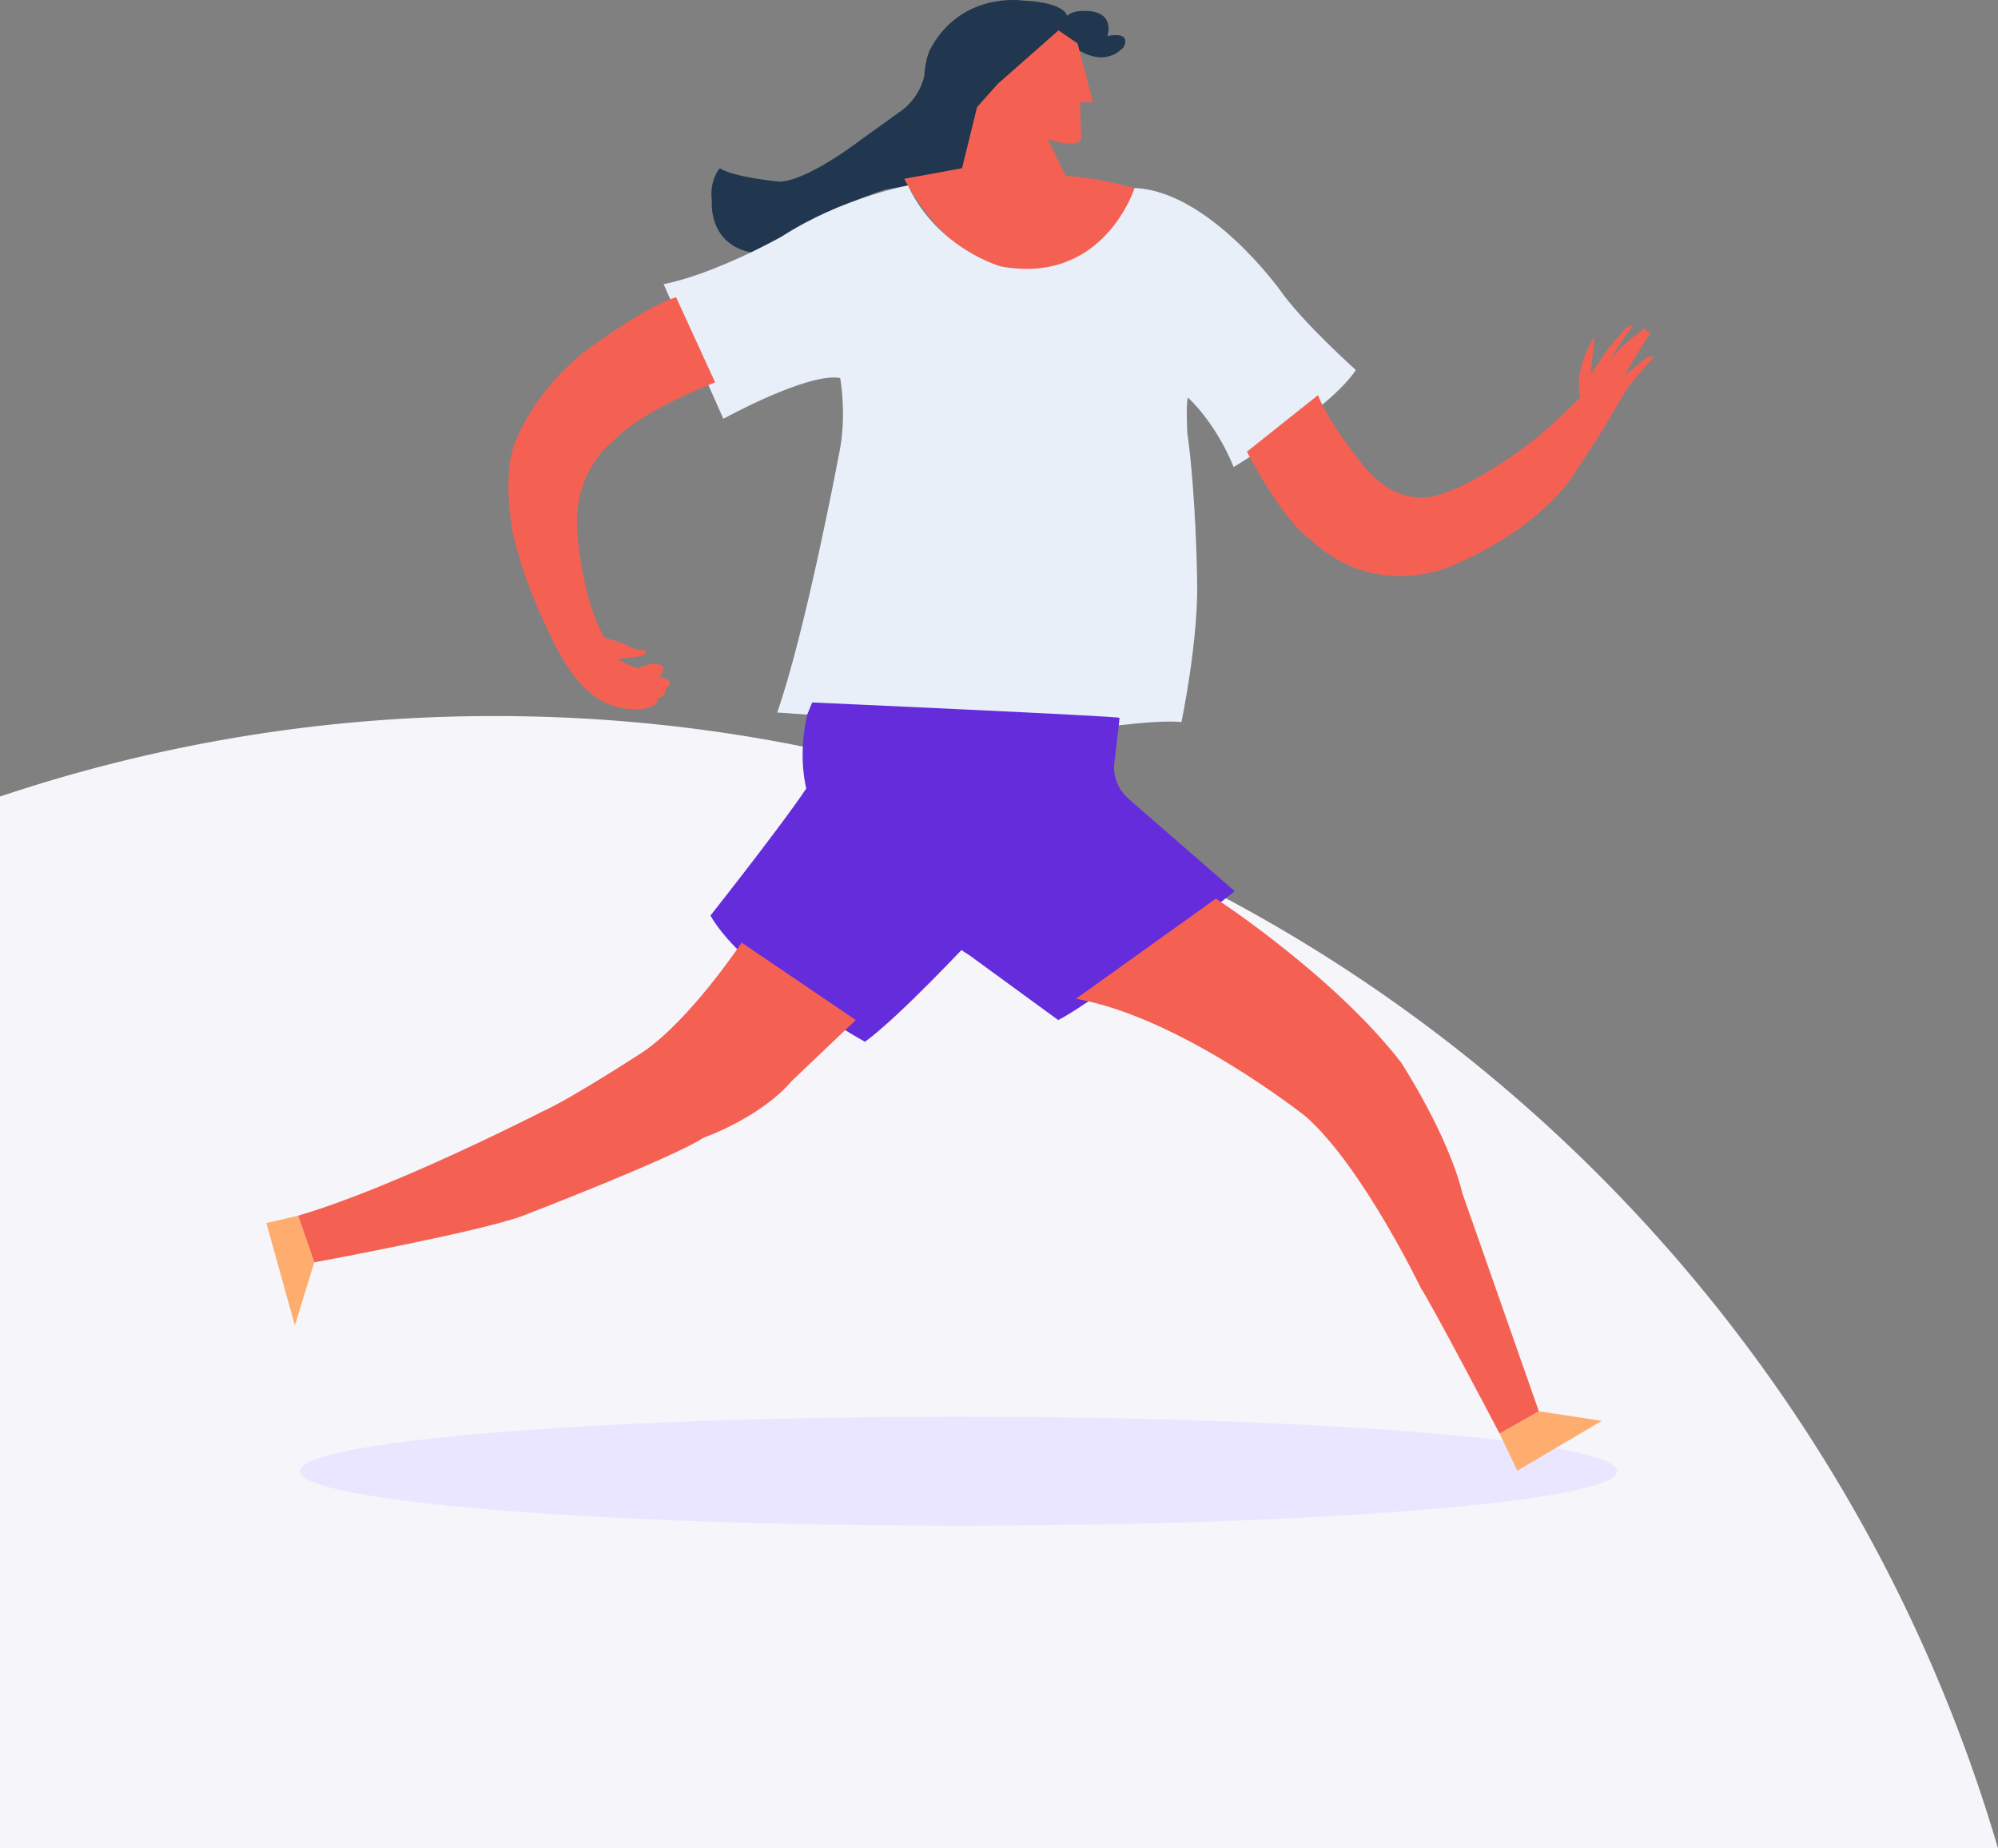 <svg width="120" height="111" fill="none" xmlns="http://www.w3.org/2000/svg"><rect width="100%" height="100%" fill="#808080" stroke="none"/><path fill-rule="evenodd" clip-rule="evenodd" d="M120 111H0V47.834A93.25 93.25 0 0129.725 43C72.42 43 108.473 71.685 120 111z" fill="#F5F5FA"/><path fill-rule="evenodd" clip-rule="evenodd" d="M57.567 91.62c-21.844 0-39.552-1.465-39.552-3.272 0-1.807 17.708-3.272 39.552-3.272s39.552 1.465 39.552 3.272c0 1.807-17.708 3.272-39.552 3.272z" fill="#EBE6FF"/><path fill-rule="evenodd" clip-rule="evenodd" d="M63.792 2.248s2.112 2.229 3.685.595c0 0 .582-.977-.97-.68 0 0 .474-1.273-.97-1.486 0 0-1.013-.148-1.444.276 0 0-.108-.806-2.608-.912 0 0-3.728-.616-5.625 2.929 0 0-.28.53-.345 1.57 0 0-.215 1.359-1.573 2.25l-2.22 1.592s-3.233 2.505-4.914 2.526c0 0-2.759-.255-3.578-.806 0 0-.646.7-.474 1.974 0 0-.258 2.59 2.414 3.098 0 0 5.13-2.886 7.953-3.778 0 0 3.966-.764 5.216-.721l1.12-4.5s3.04.106 4.333-3.927z" fill="#21364F"/><path fill-rule="evenodd" clip-rule="evenodd" d="M68.144 11.29s-2.5-.679-4.138-.721L62.93 8.36s1.66.594 2.004 0l-.065-2.229h.776l-.926-3.523-1.143-.785-3.642 3.205-1.25 1.4-.905 3.673-3.47.636s2.521 4.967 6.142 5.307c0 0 5.776 1.485 7.694-4.755z" fill="#F46152"/><path fill-rule="evenodd" clip-rule="evenodd" d="M74.093 28.048s5.787-3.47 7.339-5.827c0 0-3.233-2.897-4.559-4.807 0 0-4.267-5.943-8.729-6.124 0 0-1.848 5.866-8.052 4.705 0 0-3.786-1.065-5.561-4.853 0 0-3.98.725-7.614 3.085 0 0-3.989 2.232-7.06 2.837l3.588 8.086s5.076-2.801 7.016-2.451c0 0 .42 2.26-.065 4.553 0 0-2.005 10.665-3.718 15.537 0 0 4.268.254 5.528.54 0 0 8.341 1.88 12.285.574 0 0 4.882-.732 6.466-.541 0 0 1.067-5.063.938-8.724 0 0-.065-4.935-.582-8.628 0 0-.097-1.688.032-2.133 0 0 1.617 1.4 2.748 4.17z" fill="#E8EFF9"/><path fill-rule="evenodd" clip-rule="evenodd" d="M74.158 53.518s-8.276 6.59-10.604 7.737l-5.302-3.869s-6.498-4.123-8.438-7.052c0 0-2.407-2.584-1.333-7.42l.299-.73s18.46.827 18.46.923c0 .095-.259 2.26-.324 2.802 0 0-.161 1.178.906 2.1l6.336 5.509z" fill="#652CDB"/><path fill-rule="evenodd" clip-rule="evenodd" d="M58.316 56.447s-4.332 4.648-6.368 6.113c0 0-7.21-3.98-9.279-7.578 0 0 5.69-7.195 6.24-8.437 0 0 1.422 5.03 9.407 9.902z" fill="#652CDB"/><path fill-rule="evenodd" clip-rule="evenodd" d="M96.207 85.324l-5.076 2.993-1.067-2.229 2.36-1.337 3.783.573zM17.711 79.593l-1.713-6.144 1.907-.446.97 2.802-1.164 3.788z" fill="#FFAC6F"/><path fill-rule="evenodd" clip-rule="evenodd" d="M92.424 84.751l-2.36 1.337s-4.009-7.64-4.72-8.723c0 0-3.524-7.323-6.919-10.316 0 0-7.532-5.985-13.804-7.068l8.405-6.017s7.048 4.584 11.121 9.837c0 0 2.813 4.299 3.686 7.865l4.59 13.085zM44.545 56.606s-3.071 4.617-5.916 6.559c0 0-4.3 2.801-6.078 3.597 0 0-8.946 4.585-14.645 6.24l.97 2.803s10.021-1.847 12.543-2.802c0 0 9.02-3.47 10.83-4.68 0 0 3.395-1.178 5.302-3.407l3.847-3.661-6.853-4.649zM95.668 20.353s-1.164 1.89-.754 3.503c0 0-1.725 1.74-2.651 2.462 0 0-3.535 2.844-6.143 3.48 0 0-2.22.659-4.181-1.782 0 0-2.112-2.547-2.78-4.288l-4.268 3.396s2.155 4.224 3.901 5.328c0 0 2.974 3.269 7.845 1.74 0 0 4.98-1.74 7.695-5.412 0 0 1.94-2.93 2.22-3.46l1.185-2.016s1.272-1.571 1.595-1.826c0 0-.086-.323-.814.297l-.986.812s1.196-2.053 1.585-2.563c0 0-.033-.166-.235-.071 0 0 .065-.279-.097-.223 0 0-1.511.979-2.174 2.061 0 0 1.05-1.822 1.503-2.276 0 0-.283.008-.452.191 0 0-1.076 1.162-1.366 1.664l-.768 1.122s.048-.43.089-.86c0 0 .13-1.106.153-1.273 0 0-.041-.11-.102-.006zM42.951 22.964s-4.397 1.635-6.164 3.566c0 0-2.608 1.868-2.069 5.964 0 0 .323 3.672 1.595 5.816 0 0 .95.212 1.42.49 0 0 .606.303 1.018.232 0 0 .186.294-.372.382 0 0-1.042.159-1.293.15 0 0 .703.447 1.253.566 0 0 1.043-.541 1.52-.056 0 0-.017.39-.3.55 0 0 .695.135.688.422 0 0-.082.206-.251.294 0 0 .08.398-.485.62 0 0 .064.55-1.1.622 0 0-1.794.199-3.087-1.099 0 0-1.22-.86-2.53-3.884 0 0-1.276-2.515-1.972-5.492 0 0-.646-3.136 0-5.205 0 0 .857-2.93 4.09-5.636 0 0 3.54-2.706 5.69-3.423l2.35 5.121z" fill="#F46152"/></svg>
